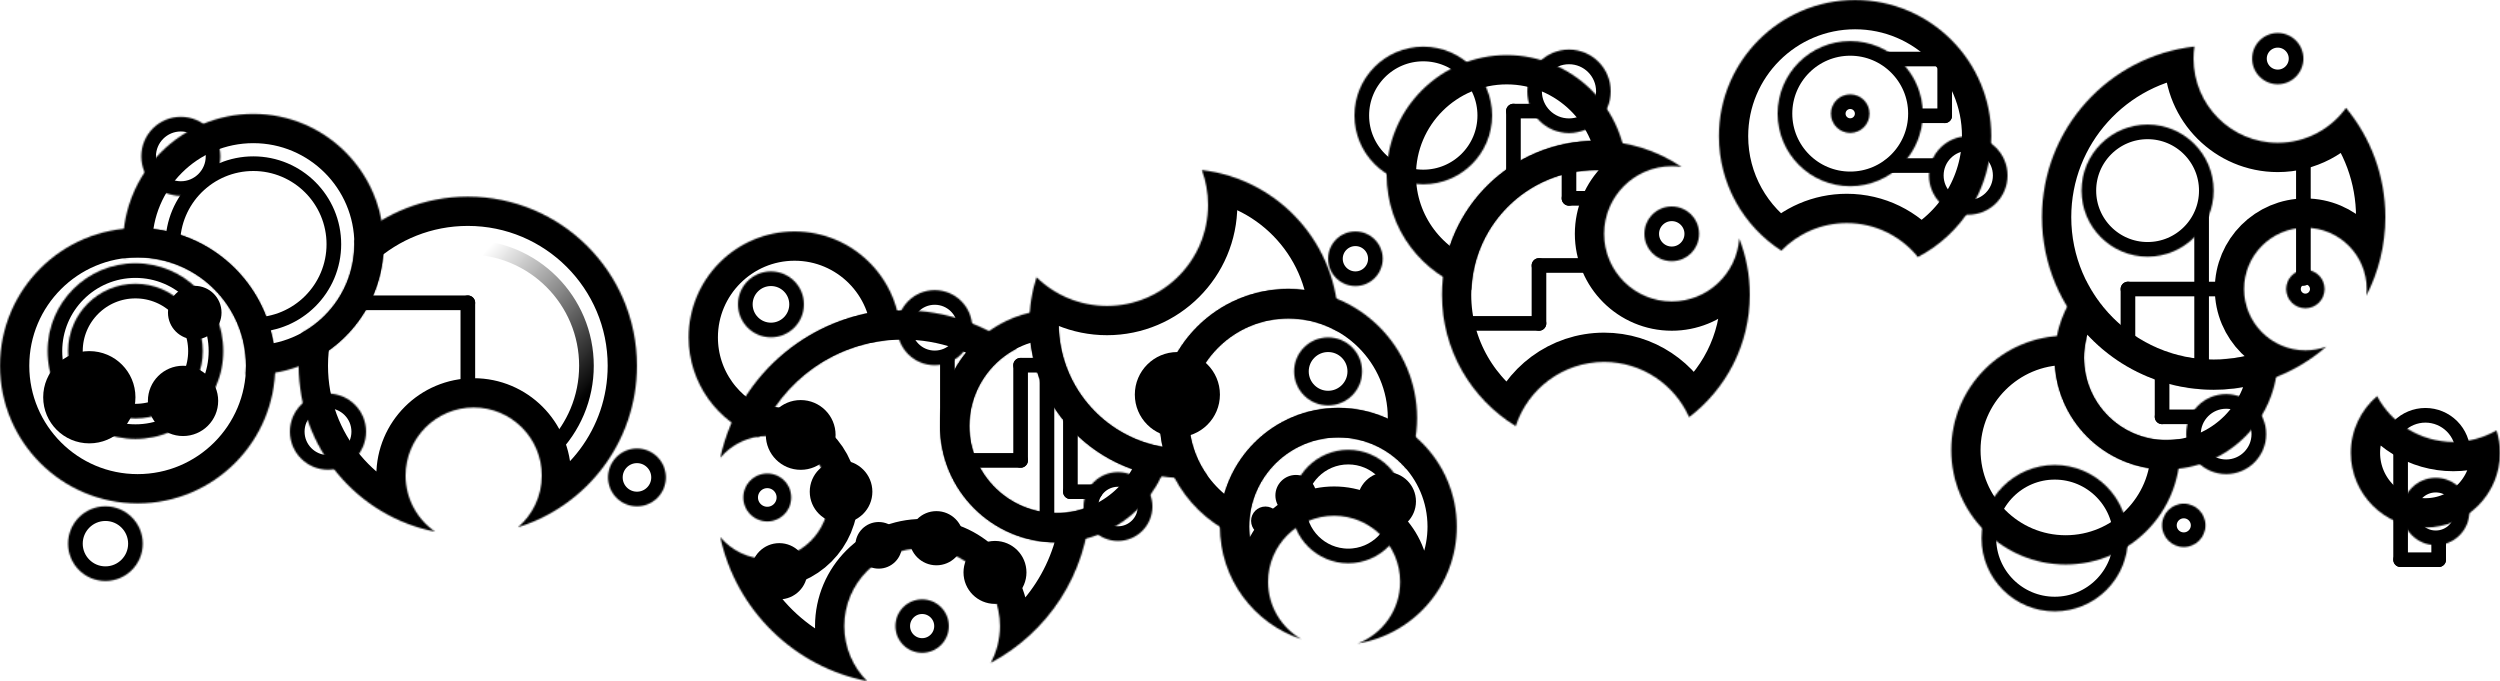 <?xml version="1.0" standalone="no"?><!-- Generator: Gravit.io --><svg xmlns="http://www.w3.org/2000/svg" xmlns:xlink="http://www.w3.org/1999/xlink" style="isolation:isolate" viewBox="0 0 1707.313 465.142" width="1707.313" height="465.142"><defs><clipPath id="_clipPath_0hF5qmgRqPa2Ivc6zkLiJS3UbeUU4AZ1"><rect width="1707.313" height="465.142"/></clipPath></defs><g clip-path="url(#_clipPath_0hF5qmgRqPa2Ivc6zkLiJS3UbeUU4AZ1)"><g><mask id="_mask_DhedgSGgWkf5AsSpSisuOSaLwJ03ed0t"><path d=" M 614.993 231.281 C 614.998 230.993 615 230.705 615 230.417 C 615 190.482 582.578 158.06 542.643 158.06 C 502.708 158.06 470.286 190.482 470.286 230.417 C 470.286 261.789 490.294 288.524 518.241 298.536 C 533.923 260.034 571.199 232.595 614.993 231.281 Z " fill-rule="evenodd" fill="white" stroke="none"/></mask><path d=" M 614.993 231.281 C 614.998 230.993 615 230.705 615 230.417 C 615 190.482 582.578 158.06 542.643 158.06 C 502.708 158.06 470.286 190.482 470.286 230.417 C 470.286 261.789 490.294 288.524 518.241 298.536 C 533.923 260.034 571.199 232.595 614.993 231.281 Z " fill-rule="evenodd" fill="none" mask="url(#_mask_DhedgSGgWkf5AsSpSisuOSaLwJ03ed0t)" stroke-width="40" stroke="rgb(0,0,0)" stroke-linejoin="miter" stroke-linecap="square" stroke-miterlimit="3"/><mask id="_mask_KW5WV9UGjfSha7aYmkOCx0XnzoPRXneV"><circle cx="526.507" cy="207.852" r="22.507" fill="white" stroke="none"/></mask><circle cx="526.507" cy="207.852" r="22.507" fill="none" mask="url(#_mask_KW5WV9UGjfSha7aYmkOCx0XnzoPRXneV)" stroke-width="20" stroke="rgb(0,0,0)" stroke-linejoin="miter" stroke-linecap="square" stroke-miterlimit="3"/><mask id="_mask_r1Hl8U6tRor092066WbHFrHjxTGLrEQQ"><circle cx="629.75" cy="427.567" r="18.25" fill="white" stroke="none"/></mask><circle cx="629.75" cy="427.567" r="18.25" fill="none" mask="url(#_mask_r1Hl8U6tRor092066WbHFrHjxTGLrEQQ)" stroke-width="20" stroke="rgb(0,0,0)" stroke-linejoin="miter" stroke-linecap="square" stroke-miterlimit="3"/><mask id="_mask_mKLf9RaDQgA5zEK5MjudR0iZVIs3C7M4"><circle cx="638.357" cy="223.774" r="25.643" fill="white" stroke="none"/></mask><circle cx="638.357" cy="223.774" r="25.643" fill="none" mask="url(#_mask_mKLf9RaDQgA5zEK5MjudR0iZVIs3C7M4)" stroke-width="20" stroke="rgb(0,0,0)" stroke-linejoin="miter" stroke-linecap="square" stroke-miterlimit="3"/><mask id="_mask_68YCzMPYbEiIZJ7L56JVaKHBb79LIitV"><path d=" M 491.888 366.776 C 502.593 416.43 542.192 455.384 592.189 465.142 C 582.557 455.528 576.6 442.238 576.6 427.567 C 576.6 398.233 600.416 374.417 629.75 374.417 C 659.084 374.417 682.9 398.233 682.9 427.567 C 682.9 436.656 680.614 445.214 676.577 452.694 C 715.363 432.136 742.312 392.183 744.482 345.797 C 737.414 348.776 729.647 350.417 721.5 350.417 C 688.661 350.417 662 323.756 662 290.917 C 662 267.916 675.079 247.946 694.2 238.045 C 672.724 221.644 645.897 211.91 616.814 211.91 C 555.557 211.91 504.307 255.097 491.895 312.665 C 499.598 303.529 511.126 297.725 524 297.725 C 547.18 297.725 566 316.544 566 339.725 C 566 362.905 547.18 381.725 524 381.725 C 511.123 381.725 499.591 375.917 491.888 366.776 Z " fill-rule="evenodd" fill="white" stroke="none"/></mask><path d=" M 491.888 366.776 C 502.593 416.43 542.192 455.384 592.189 465.142 C 582.557 455.528 576.6 442.238 576.6 427.567 C 576.6 398.233 600.416 374.417 629.75 374.417 C 659.084 374.417 682.9 398.233 682.9 427.567 C 682.9 436.656 680.614 445.214 676.577 452.694 C 715.363 432.136 742.312 392.183 744.482 345.797 C 737.414 348.776 729.647 350.417 721.5 350.417 C 688.661 350.417 662 323.756 662 290.917 C 662 267.916 675.079 247.946 694.2 238.045 C 672.724 221.644 645.897 211.91 616.814 211.91 C 555.557 211.91 504.307 255.097 491.895 312.665 C 499.598 303.529 511.126 297.725 524 297.725 C 547.18 297.725 566 316.544 566 339.725 C 566 362.905 547.18 381.725 524 381.725 C 511.123 381.725 499.591 375.917 491.888 366.776 Z " fill-rule="evenodd" fill="none" mask="url(#_mask_68YCzMPYbEiIZJ7L56JVaKHBb79LIitV)" stroke-width="40" stroke="rgb(0,0,0)" stroke-linejoin="miter" stroke-linecap="square" stroke-miterlimit="3"/><mask id="_mask_uEsyIYJiLY68cHvQzexQCvxcGaXurual"><circle cx="524" cy="339.725" r="16.357" fill="white" stroke="none"/></mask><circle cx="524" cy="339.725" r="16.357" fill="none" mask="url(#_mask_uEsyIYJiLY68cHvQzexQCvxcGaXurual)" stroke-width="20" stroke="rgb(0,0,0)" stroke-linejoin="miter" stroke-linecap="square" stroke-miterlimit="3"/><mask id="_mask_isfrBwjMUv5XhnTIz37QdmaCHpeOyRuf"><circle cx="763.5" cy="345.917" r="23.5" fill="white" stroke="none"/></mask><circle cx="763.5" cy="345.917" r="23.5" fill="none" mask="url(#_mask_isfrBwjMUv5XhnTIz37QdmaCHpeOyRuf)" stroke-width="20" stroke="rgb(0,0,0)" stroke-linejoin="miter" stroke-linecap="square" stroke-miterlimit="3"/><mask id="_mask_02AnbBl8DOTFAfD8kOQRh0ZJuIEkZEVN"><path d=" M 723.536 211.434 C 722.858 211.426 722.18 211.417 721.5 211.417 C 677.623 211.417 642 247.04 642 290.917 C 642 334.794 677.623 370.417 721.5 370.417 C 760.242 370.417 792.548 342.645 799.57 305.937 C 756.569 301.482 723 265.089 723 220.917 C 723 217.711 723.177 214.545 723.536 211.434 Z " fill-rule="evenodd" fill="white" stroke="none"/></mask><path d=" M 723.536 211.434 C 722.858 211.426 722.18 211.417 721.5 211.417 C 677.623 211.417 642 247.04 642 290.917 C 642 334.794 677.623 370.417 721.5 370.417 C 760.242 370.417 792.548 342.645 799.57 305.937 C 756.569 301.482 723 265.089 723 220.917 C 723 217.711 723.177 214.545 723.536 211.434 Z " fill-rule="evenodd" fill="none" mask="url(#_mask_02AnbBl8DOTFAfD8kOQRh0ZJuIEkZEVN)" stroke-width="40" stroke="rgb(0,0,0)" stroke-linejoin="miter" stroke-linecap="square" stroke-miterlimit="3"/><mask id="_mask_lKhiO2R1l25QNKNZ9od0CviLoie84qOr"><circle cx="925.644" cy="176.703" r="18.644" fill="white" stroke="none"/></mask><circle cx="925.644" cy="176.703" r="18.644" fill="none" mask="url(#_mask_lKhiO2R1l25QNKNZ9od0CviLoie84qOr)" stroke-width="20" stroke="rgb(0,0,0)" stroke-linejoin="miter" stroke-linecap="square" stroke-miterlimit="3"/><mask id="_mask_AYkfewERymjkU9qroqEl9e7hjar7Aqp0"><path d=" M 820.771 116.136 C 873.228 122.214 914 166.842 914 220.917 C 914 222.744 913.953 224.56 913.839 226.358 C 903.838 220.597 892.241 217.297 879.88 217.297 C 842.284 217.297 811.76 247.821 811.76 285.417 C 811.76 300.251 816.512 313.985 824.577 325.175 C 819.34 326 813.968 326.417 808.5 326.417 C 750.273 326.417 703 279.144 703 220.917 C 703 209.904 704.691 199.282 707.847 189.307 C 720.279 201.441 737.273 208.917 756 208.917 C 794.082 208.917 825 177.999 825 139.917 C 825 131.559 823.511 123.547 820.771 116.136 Z " fill-rule="evenodd" fill="white" stroke="none"/></mask><path d=" M 820.771 116.136 C 873.228 122.214 914 166.842 914 220.917 C 914 222.744 913.953 224.56 913.839 226.358 C 903.838 220.597 892.241 217.297 879.88 217.297 C 842.284 217.297 811.76 247.821 811.76 285.417 C 811.76 300.251 816.512 313.985 824.577 325.175 C 819.34 326 813.968 326.417 808.5 326.417 C 750.273 326.417 703 279.144 703 220.917 C 703 209.904 704.691 199.282 707.847 189.307 C 720.279 201.441 737.273 208.917 756 208.917 C 794.082 208.917 825 177.999 825 139.917 C 825 131.559 823.511 123.547 820.771 116.136 Z " fill-rule="evenodd" fill="none" mask="url(#_mask_AYkfewERymjkU9qroqEl9e7hjar7Aqp0)" stroke-width="40" stroke="rgb(0,0,0)" stroke-linejoin="miter" stroke-linecap="square" stroke-miterlimit="3"/><mask id="_mask_SP2153ah7DS6vJLz5A5MvZXf4iCmaT8m"><path d=" M 960.587 320.185 C 965.207 309.525 967.76 297.767 967.76 285.417 C 967.76 236.915 928.382 197.537 879.88 197.537 C 831.378 197.537 792 236.915 792 285.417 C 792 324.836 818.009 358.228 853.795 369.336 C 853.269 366.147 853 362.873 853 359.536 C 853 325.869 880.333 298.536 914 298.536 C 932.674 298.536 949.399 306.945 960.587 320.185 Z " fill-rule="evenodd" fill="white" stroke="none"/></mask><path d=" M 960.587 320.185 C 965.207 309.525 967.76 297.767 967.76 285.417 C 967.76 236.915 928.382 197.537 879.88 197.537 C 831.378 197.537 792 236.915 792 285.417 C 792 324.836 818.009 358.228 853.795 369.336 C 853.269 366.147 853 362.873 853 359.536 C 853 325.869 880.333 298.536 914 298.536 C 932.674 298.536 949.399 306.945 960.587 320.185 Z " fill-rule="evenodd" fill="none" mask="url(#_mask_SP2153ah7DS6vJLz5A5MvZXf4iCmaT8m)" stroke-width="40" stroke="rgb(0,0,0)" stroke-linejoin="miter" stroke-linecap="square" stroke-miterlimit="3"/><mask id="_mask_NeBCFZgUi7ZUs4qSRln2nJRUOjHxKmS2"><circle cx="907" cy="253.645" r="23.228" fill="white" stroke="none"/></mask><circle cx="907" cy="253.645" r="23.228" fill="none" mask="url(#_mask_NeBCFZgUi7ZUs4qSRln2nJRUOjHxKmS2)" stroke-width="20" stroke="rgb(0,0,0)" stroke-linejoin="miter" stroke-linecap="square" stroke-miterlimit="3"/><mask id="_mask_6ZbSrrW0pNhtFspk5BM4vasujl09KPaM"><path d=" M 927.185 439.455 C 965.565 433.161 994.881 399.806 994.881 359.657 C 994.881 315.017 958.64 278.776 914 278.776 C 869.36 278.776 833.119 315.017 833.119 359.657 C 833.119 395.5 856.485 425.929 888.805 436.523 C 875.189 428.756 866 414.101 866 397.317 C 866 372.426 886.209 352.217 911.1 352.217 C 935.991 352.217 956.2 372.426 956.2 397.317 C 956.2 416.542 944.144 432.974 927.185 439.455 Z " fill-rule="evenodd" fill="white" stroke="none"/></mask><path d=" M 927.185 439.455 C 965.565 433.161 994.881 399.806 994.881 359.657 C 994.881 315.017 958.64 278.776 914 278.776 C 869.36 278.776 833.119 315.017 833.119 359.657 C 833.119 395.5 856.485 425.929 888.805 436.523 C 875.189 428.756 866 414.101 866 397.317 C 866 372.426 886.209 352.217 911.1 352.217 C 935.991 352.217 956.2 372.426 956.2 397.317 C 956.2 416.542 944.144 432.974 927.185 439.455 Z " fill-rule="evenodd" fill="none" mask="url(#_mask_6ZbSrrW0pNhtFspk5BM4vasujl09KPaM)" stroke-width="40" stroke="rgb(0,0,0)" stroke-linejoin="miter" stroke-linecap="square" stroke-miterlimit="3"/><mask id="_mask_JR7bkdvcpIVdHxot3Q5WCwALaEWMMxLL"><circle cx="920.75" cy="345.917" r="38.75" fill="white" stroke="none"/></mask><circle cx="920.75" cy="345.917" r="38.75" fill="none" mask="url(#_mask_JR7bkdvcpIVdHxot3Q5WCwALaEWMMxLL)" stroke-width="20" stroke="rgb(0,0,0)" stroke-linejoin="miter" stroke-linecap="square" stroke-miterlimit="3"/><circle cx="679.5" cy="390.917" r="21.5" fill="rgb(0,0,0)"/><circle cx="639.5" cy="367.56" r="18.5" fill="rgb(0,0,0)"/><circle cx="600.081" cy="372.417" r="15.919" fill="rgb(0,0,0)"/><line x1="647" y1="245.831" x2="647" y2="292.581" stroke-width="10" stroke="rgb(0,0,0)" stroke-linejoin="miter" stroke-linecap="round" stroke-miterlimit="3"/><circle cx="546.821" cy="297.033" r="23.821" fill="rgb(0,0,0)"/><circle cx="574.384" cy="335.801" r="21.384" fill="rgb(0,0,0)"/><circle cx="532.197" cy="390.12" r="19.197" fill="rgb(0,0,0)"/><line x1="748" y1="335.801" x2="731" y2="335.801" stroke-width="10" stroke="rgb(0,0,0)" stroke-linejoin="miter" stroke-linecap="round" stroke-miterlimit="3"/><line x1="731" y1="335.801" x2="731" y2="284.148" stroke-width="10" stroke="rgb(0,0,0)" stroke-linejoin="miter" stroke-linecap="round" stroke-miterlimit="3"/><line x1="715" y1="252.417" x2="715" y2="356.082" stroke-width="10" stroke="rgb(0,0,0)" stroke-linejoin="miter" stroke-linecap="round" stroke-miterlimit="3"/><circle cx="804.059" cy="269.476" r="29.059" fill="rgb(0,0,0)"/><circle cx="947" cy="342.417" r="20" fill="rgb(0,0,0)"/><circle cx="885" cy="338.353" r="14" fill="rgb(0,0,0)"/><circle cx="864.2" cy="355.717" r="9.8" fill="rgb(0,0,0)"/><line x1="715" y1="249.417" x2="697" y2="249.417" stroke-width="10" stroke="rgb(0,0,0)" stroke-linejoin="miter" stroke-linecap="round" stroke-miterlimit="3"/><line x1="697" y1="249.417" x2="697" y2="314.417" stroke-width="10" stroke="rgb(0,0,0)" stroke-linejoin="miter" stroke-linecap="round" stroke-miterlimit="3"/><line x1="697" y1="314.417" x2="658" y2="314.417" stroke-width="10" stroke="rgb(0,0,0)" stroke-linejoin="miter" stroke-linecap="round" stroke-miterlimit="3"/></g><g><mask id="_mask_C4xgrVbSlJdOLde217OJbqYmzxm2vit0"><path d=" M 1110.993 118.837 C 1110.57 73.944 1073.992 37.629 1029 37.629 C 983.743 37.629 947 74.372 947 119.629 C 947 156.471 971.349 187.671 1004.825 197.985 C 1006.559 152.535 1044.004 116.174 1089.875 116.174 C 1097.166 116.174 1104.244 117.093 1110.993 118.837 Z " fill-rule="evenodd" fill="white" stroke="none"/></mask><path d=" M 1110.993 118.837 C 1110.57 73.944 1073.992 37.629 1029 37.629 C 983.743 37.629 947 74.372 947 119.629 C 947 156.471 971.349 187.671 1004.825 197.985 C 1006.559 152.535 1044.004 116.174 1089.875 116.174 C 1097.166 116.174 1104.244 117.093 1110.993 118.837 Z " fill-rule="evenodd" fill="none" mask="url(#_mask_C4xgrVbSlJdOLde217OJbqYmzxm2vit0)" stroke-width="40" stroke="rgb(0,0,0)" stroke-linejoin="miter" stroke-linecap="square" stroke-miterlimit="3"/><mask id="_mask_9Umi3wzjKnnPNl0v2vr5HwkTsBjglDBQ"><circle cx="1071.5" cy="62.365" r="28.5" fill="white" stroke="none"/></mask><circle cx="1071.5" cy="62.365" r="28.5" fill="none" mask="url(#_mask_9Umi3wzjKnnPNl0v2vr5HwkTsBjglDBQ)" stroke-width="20" stroke="rgb(0,0,0)" stroke-linejoin="miter" stroke-linecap="square" stroke-miterlimit="3"/><mask id="_mask_mZA1DJ1kUGoUQSqrqfgkF6nTN3Wo5CoH"><circle cx="971.994" cy="78.871" r="46.994" fill="white" stroke="none"/></mask><circle cx="971.994" cy="78.871" r="46.994" fill="none" mask="url(#_mask_mZA1DJ1kUGoUQSqrqfgkF6nTN3Wo5CoH)" stroke-width="20" stroke="rgb(0,0,0)" stroke-linejoin="miter" stroke-linecap="square" stroke-miterlimit="3"/><mask id="_mask_daGNKDIxPHqvlmEim3wyjOqugki2syF0"><path d=" M 1187.747 162.856 C 1192.426 174.768 1195 187.736 1195 201.299 C 1195 235.389 1178.738 265.711 1153.546 284.912 C 1143.66 262.686 1121.377 247.174 1095.5 247.174 C 1067.316 247.174 1043.397 265.575 1035.116 291.011 C 1004.913 272.547 984.75 239.259 984.75 201.299 C 984.75 143.279 1031.855 96.174 1089.875 96.174 C 1111.535 96.174 1131.675 102.739 1148.398 114.003 C 1146.206 113.674 1143.962 113.508 1141.679 113.508 C 1116.192 113.508 1095.5 134.2 1095.5 159.686 C 1095.5 185.173 1116.192 205.865 1141.679 205.865 C 1166.099 205.865 1186.118 186.867 1187.747 162.856 Z " fill-rule="evenodd" fill="white" stroke="none"/></mask><path d=" M 1187.747 162.856 C 1192.426 174.768 1195 187.736 1195 201.299 C 1195 235.389 1178.738 265.711 1153.546 284.912 C 1143.66 262.686 1121.377 247.174 1095.5 247.174 C 1067.316 247.174 1043.397 265.575 1035.116 291.011 C 1004.913 272.547 984.75 239.259 984.75 201.299 C 984.75 143.279 1031.855 96.174 1089.875 96.174 C 1111.535 96.174 1131.675 102.739 1148.398 114.003 C 1146.206 113.674 1143.962 113.508 1141.679 113.508 C 1116.192 113.508 1095.5 134.2 1095.5 159.686 C 1095.5 185.173 1116.192 205.865 1141.679 205.865 C 1166.099 205.865 1186.118 186.867 1187.747 162.856 Z " fill-rule="evenodd" fill="none" mask="url(#_mask_daGNKDIxPHqvlmEim3wyjOqugki2syF0)" stroke-width="40" stroke="rgb(0,0,0)" stroke-linejoin="miter" stroke-linecap="square" stroke-miterlimit="3"/><mask id="_mask_PorEUTfZlQOrTytsY5pvbie1mB6JofuV"><circle cx="1141.679" cy="159.686" r="18.679" fill="white" stroke="none"/></mask><circle cx="1141.679" cy="159.686" r="18.679" fill="none" mask="url(#_mask_PorEUTfZlQOrTytsY5pvbie1mB6JofuV)" stroke-width="20" stroke="rgb(0,0,0)" stroke-linejoin="miter" stroke-linecap="square" stroke-miterlimit="3"/><line x1="1051" y1="75.865" x2="1033.563" y2="75.865" stroke-width="10" stroke="rgb(0,0,0)" stroke-linejoin="miter" stroke-linecap="round" stroke-miterlimit="3"/><line x1="1087" y1="135.45" x2="1071.5" y2="135.45" stroke-width="10" stroke="rgb(0,0,0)" stroke-linejoin="miter" stroke-linecap="round" stroke-miterlimit="3"/><line x1="1071.5" y1="135.45" x2="1071.5" y2="107.299" stroke-width="10" stroke="rgb(0,0,0)" stroke-linejoin="miter" stroke-linecap="round" stroke-miterlimit="3"/><line x1="1033.563" y1="75.865" x2="1033.563" y2="120.865" stroke-width="10" stroke="rgb(0,0,0)" stroke-linejoin="miter" stroke-linecap="round" stroke-miterlimit="3"/><line x1="1051" y1="181.303" x2="1051" y2="220.865" stroke-width="10" stroke="rgb(0,0,0)" stroke-linejoin="miter" stroke-linecap="round" stroke-miterlimit="3"/><line x1="1051" y1="181.303" x2="1091" y2="181.303" stroke-width="10" stroke="rgb(0,0,0)" stroke-linejoin="miter" stroke-linecap="round" stroke-miterlimit="3"/><line x1="1051" y1="220.865" x2="998" y2="220.865" stroke-width="10" stroke="rgb(0,0,0)" stroke-linejoin="miter" stroke-linecap="round" stroke-miterlimit="3"/></g><g><mask id="_mask_yxPWyhwlkxSshtETJnY3DAWe7wbASj58"><path d=" M 1309.775 175.52 C 1339.541 160.008 1359.881 128.861 1359.881 93 C 1359.881 41.672 1318.209 0 1266.881 0 C 1215.553 0 1173.881 41.672 1173.881 93 C 1173.881 125.774 1190.872 154.612 1216.516 171.179 C 1227.863 159.553 1243.702 152.335 1261.214 152.335 C 1280.814 152.335 1298.319 161.377 1309.775 175.52 Z " fill-rule="evenodd" fill="white" stroke="none"/></mask><path d=" M 1309.775 175.52 C 1339.541 160.008 1359.881 128.861 1359.881 93 C 1359.881 41.672 1318.209 0 1266.881 0 C 1215.553 0 1173.881 41.672 1173.881 93 C 1173.881 125.774 1190.872 154.612 1216.516 171.179 C 1227.863 159.553 1243.702 152.335 1261.214 152.335 C 1280.814 152.335 1298.319 161.377 1309.775 175.52 Z " fill-rule="evenodd" fill="none" mask="url(#_mask_yxPWyhwlkxSshtETJnY3DAWe7wbASj58)" stroke-width="40" stroke="rgb(0,0,0)" stroke-linejoin="miter" stroke-linecap="square" stroke-miterlimit="3"/><mask id="_mask_tmiiOfO4teyk0ka8pj6P4BdE4jPq1RO2"><circle cx="1344.175" cy="119.825" r="26.825" fill="white" stroke="none"/></mask><circle cx="1344.175" cy="119.825" r="26.825" fill="none" mask="url(#_mask_tmiiOfO4teyk0ka8pj6P4BdE4jPq1RO2)" stroke-width="20" stroke="rgb(0,0,0)" stroke-linejoin="miter" stroke-linecap="square" stroke-miterlimit="3"/><mask id="_mask_goRZSrOihdqcAD34P0BYCx41PmFE5pK1"><circle cx="1263.56" cy="77.609" r="49.56" fill="white" stroke="none"/></mask><circle cx="1263.56" cy="77.609" r="49.56" fill="none" mask="url(#_mask_goRZSrOihdqcAD34P0BYCx41PmFE5pK1)" stroke-width="20" stroke="rgb(0,0,0)" stroke-linejoin="miter" stroke-linecap="square" stroke-miterlimit="3"/><mask id="_mask_cLxOqB4GAdPAGeOCR4dqBgrqMvveet3A"><circle cx="1263.56" cy="77.609" r="13.176" fill="white" stroke="none"/></mask><circle cx="1263.56" cy="77.609" r="13.176" fill="none" mask="url(#_mask_cLxOqB4GAdPAGeOCR4dqBgrqMvveet3A)" stroke-width="20" stroke="rgb(0,0,0)" stroke-linejoin="miter" stroke-linecap="square" stroke-miterlimit="3"/><line x1="1290.81" y1="113.065" x2="1322.81" y2="113.065" stroke-width="10" stroke="rgb(0,0,0)" stroke-linejoin="miter" stroke-linecap="round" stroke-miterlimit="3"/><line x1="1308.591" y1="79.065" x2="1328.079" y2="79.065" stroke-width="10" stroke="rgb(0,0,0)" stroke-linejoin="miter" stroke-linecap="round" stroke-miterlimit="3"/><line x1="1328.079" y1="79.065" x2="1328.079" y2="40.315" stroke-width="10" stroke="rgb(0,0,0)" stroke-linejoin="miter" stroke-linecap="round" stroke-miterlimit="3"/><line x1="1326.81" y1="40.315" x2="1289.81" y2="40.315" stroke-width="10" stroke="rgb(0,0,0)" stroke-linejoin="miter" stroke-linecap="round" stroke-miterlimit="3"/></g><g><mask id="_mask_QvxQRj4dB7Q4iOJykuzEz8p68Xpj2Uau"><circle cx="1403.237" cy="367.526" r="49.994" fill="white" stroke="none"/></mask><circle cx="1403.237" cy="367.526" r="49.994" fill="none" mask="url(#_mask_QvxQRj4dB7Q4iOJykuzEz8p68Xpj2Uau)" stroke-width="20" stroke="rgb(0,0,0)" stroke-linejoin="miter" stroke-linecap="square" stroke-miterlimit="3"/><mask id="_mask_KPSVBZTOTBIesUCVmMVTztV0AX6DFj9X"><circle cx="1491.351" cy="358.777" r="14.81" fill="white" stroke="none"/></mask><circle cx="1491.351" cy="358.777" r="14.81" fill="none" mask="url(#_mask_KPSVBZTOTBIesUCVmMVTztV0AX6DFj9X)" stroke-width="20" stroke="rgb(0,0,0)" stroke-linejoin="miter" stroke-linecap="square" stroke-miterlimit="3"/><mask id="_mask_GogtsKYWuGIjWk2p97uBF46ltH3qKpop"><circle cx="1520.299" cy="296.462" r="27.321" fill="white" stroke="none"/></mask><circle cx="1520.299" cy="296.462" r="27.321" fill="none" mask="url(#_mask_GogtsKYWuGIjWk2p97uBF46ltH3qKpop)" stroke-width="20" stroke="rgb(0,0,0)" stroke-linejoin="miter" stroke-linecap="square" stroke-miterlimit="3"/><mask id="_mask_pEYvaIu7pXrznaqK0OoGGwqFmW2BS6qg"><path d=" M 1424.185 191.96 C 1411.207 205.623 1403.237 224.088 1403.237 244.401 C 1403.237 286.43 1437.36 320.552 1479.389 320.552 C 1521.418 320.552 1555.541 286.43 1555.541 244.401 C 1555.541 241.572 1555.386 238.779 1555.071 236.034 C 1542.017 242.511 1527.309 246.146 1511.759 246.146 C 1473.441 246.146 1440.237 224.076 1424.185 191.96 Z " fill-rule="evenodd" fill="white" stroke="none"/></mask><path d=" M 1424.185 191.96 C 1411.207 205.623 1403.237 224.088 1403.237 244.401 C 1403.237 286.43 1437.36 320.552 1479.389 320.552 C 1521.418 320.552 1555.541 286.43 1555.541 244.401 C 1555.541 241.572 1555.386 238.779 1555.071 236.034 C 1542.017 242.511 1527.309 246.146 1511.759 246.146 C 1473.441 246.146 1440.237 224.076 1424.185 191.96 Z " fill-rule="evenodd" fill="none" mask="url(#_mask_pEYvaIu7pXrznaqK0OoGGwqFmW2BS6qg)" stroke-width="40" stroke="rgb(0,0,0)" stroke-linejoin="miter" stroke-linecap="square" stroke-miterlimit="3"/><mask id="_mask_No0lswbhC5I2MBEyMTdNCeoNYS2AXcgP"><path d=" M 1424.885 230.572 C 1420.281 229.725 1415.536 229.283 1410.688 229.283 C 1367.572 229.283 1332.567 264.288 1332.567 307.404 C 1332.567 350.521 1367.572 385.526 1410.688 385.526 C 1453.805 385.526 1488.81 350.521 1488.81 307.404 C 1488.81 304.87 1488.689 302.364 1488.438 299.896 C 1485.494 300.383 1482.47 300.632 1479.389 300.632 C 1448.354 300.632 1423.158 275.436 1423.158 244.401 C 1423.158 239.628 1423.754 234.994 1424.885 230.572 Z " fill-rule="evenodd" fill="white" stroke="none"/></mask><path d=" M 1424.885 230.572 C 1420.281 229.725 1415.536 229.283 1410.688 229.283 C 1367.572 229.283 1332.567 264.288 1332.567 307.404 C 1332.567 350.521 1367.572 385.526 1410.688 385.526 C 1453.805 385.526 1488.81 350.521 1488.81 307.404 C 1488.81 304.87 1488.689 302.364 1488.438 299.896 C 1485.494 300.383 1482.47 300.632 1479.389 300.632 C 1448.354 300.632 1423.158 275.436 1423.158 244.401 C 1423.158 239.628 1423.754 234.994 1424.885 230.572 Z " fill-rule="evenodd" fill="none" mask="url(#_mask_No0lswbhC5I2MBEyMTdNCeoNYS2AXcgP)" stroke-width="40" stroke="rgb(0,0,0)" stroke-linejoin="miter" stroke-linecap="square" stroke-miterlimit="3"/><mask id="_mask_jJ8Z1YOb1javEOAQTc9D0jK0jZOtr4PD"><circle cx="1574.406" cy="197.391" r="13.135" fill="white" stroke="none"/></mask><circle cx="1574.406" cy="197.391" r="13.135" fill="none" mask="url(#_mask_jJ8Z1YOb1javEOAQTc9D0jK0jZOtr4PD)" stroke-width="20" stroke="rgb(0,0,0)" stroke-linejoin="miter" stroke-linecap="square" stroke-miterlimit="3"/><mask id="_mask_CgB6CeURhegalNmNVo1n20a6V9IKhNhC"><path d=" M 1602.149 73.683 C 1618.925 93.946 1629 119.948 1629 148.285 C 1629 167.612 1624.313 185.853 1616.019 201.935 C 1616.188 200.444 1616.271 198.927 1616.271 197.391 C 1616.271 174.285 1597.512 155.526 1574.406 155.526 C 1551.3 155.526 1532.541 174.285 1532.541 197.391 C 1532.541 220.497 1551.3 239.256 1574.406 239.256 C 1579.416 239.256 1584.222 238.374 1588.673 236.75 C 1568.076 254.668 1541.176 265.526 1511.759 265.526 C 1447.052 265.526 1394.518 212.992 1394.518 148.285 C 1394.518 88.015 1440.094 38.306 1498.637 31.791 C 1498.241 34.478 1498.041 37.229 1498.041 40.026 C 1498.041 71.761 1523.805 97.526 1555.541 97.526 C 1574.71 97.526 1591.702 88.125 1602.149 73.683 Z " fill-rule="evenodd" fill="white" stroke="none"/></mask><path d=" M 1602.149 73.683 C 1618.925 93.946 1629 119.948 1629 148.285 C 1629 167.612 1624.313 185.853 1616.019 201.935 C 1616.188 200.444 1616.271 198.927 1616.271 197.391 C 1616.271 174.285 1597.512 155.526 1574.406 155.526 C 1551.3 155.526 1532.541 174.285 1532.541 197.391 C 1532.541 220.497 1551.3 239.256 1574.406 239.256 C 1579.416 239.256 1584.222 238.374 1588.673 236.75 C 1568.076 254.668 1541.176 265.526 1511.759 265.526 C 1447.052 265.526 1394.518 212.992 1394.518 148.285 C 1394.518 88.015 1440.094 38.306 1498.637 31.791 C 1498.241 34.478 1498.041 37.229 1498.041 40.026 C 1498.041 71.761 1523.805 97.526 1555.541 97.526 C 1574.71 97.526 1591.702 88.125 1602.149 73.683 Z " fill-rule="evenodd" fill="none" mask="url(#_mask_CgB6CeURhegalNmNVo1n20a6V9IKhNhC)" stroke-width="40" stroke="rgb(0,0,0)" stroke-linejoin="miter" stroke-linecap="square" stroke-miterlimit="3"/><mask id="_mask_XnBFTLBm2MkddQlp5mOunTn0b9DKvFNR"><circle cx="1466.644" cy="130.169" r="45.115" fill="white" stroke="none"/></mask><circle cx="1466.644" cy="130.169" r="45.115" fill="none" mask="url(#_mask_XnBFTLBm2MkddQlp5mOunTn0b9DKvFNR)" stroke-width="20" stroke="rgb(0,0,0)" stroke-linejoin="miter" stroke-linecap="square" stroke-miterlimit="3"/><mask id="_mask_rBWDSIxcrf9SlVC2gR9PqzQTp1AZF2Py"><circle cx="1555.541" cy="40.026" r="17.5" fill="white" stroke="none"/></mask><circle cx="1555.541" cy="40.026" r="17.5" fill="none" mask="url(#_mask_rBWDSIxcrf9SlVC2gR9PqzQTp1AZF2Py)" stroke-width="20" stroke="rgb(0,0,0)" stroke-linejoin="miter" stroke-linecap="square" stroke-miterlimit="3"/><line x1="1498.541" y1="284.656" x2="1476.541" y2="284.656" stroke-width="10" stroke="rgb(0,0,0)" stroke-linejoin="miter" stroke-linecap="round" stroke-miterlimit="3"/><line x1="1476.541" y1="284.656" x2="1476.541" y2="255.545" stroke-width="10" stroke="rgb(0,0,0)" stroke-linejoin="miter" stroke-linecap="round" stroke-miterlimit="3"/><line x1="1521.541" y1="197.391" x2="1453.231" y2="197.391" stroke-width="10" stroke="rgb(0,0,0)" stroke-linejoin="miter" stroke-linecap="round" stroke-miterlimit="3"/><line x1="1453.231" y1="197.391" x2="1453.231" y2="238.526" stroke-width="10" stroke="rgb(0,0,0)" stroke-linejoin="miter" stroke-linecap="round" stroke-miterlimit="3"/><line x1="1573.041" y1="190.176" x2="1573.041" y2="103.526" stroke-width="10" stroke="rgb(0,0,0)" stroke-linejoin="miter" stroke-linecap="round" stroke-miterlimit="3"/><line x1="1503.541" y1="147.026" x2="1503.541" y2="255.545" stroke-width="10" stroke="rgb(0,0,0)" stroke-linejoin="miter" stroke-linecap="round" stroke-miterlimit="3"/></g><g><mask id="_mask_yRTfNVjPorKhlB1ULf1mqfw12ERmDwiL"><circle cx="1663.433" cy="349.296" r="23" fill="white" stroke="none"/></mask><circle cx="1663.433" cy="349.296" r="23" fill="none" mask="url(#_mask_yRTfNVjPorKhlB1ULf1mqfw12ERmDwiL)" stroke-width="20" stroke="rgb(0,0,0)" stroke-linejoin="miter" stroke-linecap="square" stroke-miterlimit="3"/><mask id="_mask_x1ZI948yL4Dx5ksomy2avicPY0h2bQHW"><path d=" M 1623.355 270.52 C 1612.39 279.864 1605.433 293.773 1605.433 309.295 C 1605.433 337.409 1628.259 360.235 1656.373 360.235 C 1684.488 360.235 1707.313 337.409 1707.313 309.295 C 1707.313 303.93 1706.482 298.758 1704.933 293.904 C 1696.252 298.927 1686.176 301.805 1675.433 301.805 C 1652.887 301.805 1633.277 289.131 1623.355 270.52 Z " fill-rule="evenodd" fill="white" stroke="none"/></mask><path d=" M 1623.355 270.52 C 1612.39 279.864 1605.433 293.773 1605.433 309.295 C 1605.433 337.409 1628.259 360.235 1656.373 360.235 C 1684.488 360.235 1707.313 337.409 1707.313 309.295 C 1707.313 303.93 1706.482 298.758 1704.933 293.904 C 1696.252 298.927 1686.176 301.805 1675.433 301.805 C 1652.887 301.805 1633.277 289.131 1623.355 270.52 Z " fill-rule="evenodd" fill="none" mask="url(#_mask_x1ZI948yL4Dx5ksomy2avicPY0h2bQHW)" stroke-width="40" stroke="rgb(0,0,0)" stroke-linejoin="miter" stroke-linecap="square" stroke-miterlimit="3"/><line x1="1665.433" y1="368.235" x2="1665.433" y2="382.235" stroke-width="10" stroke="rgb(0,0,0)" stroke-linejoin="miter" stroke-linecap="round" stroke-miterlimit="3"/><line x1="1665.433" y1="382.235" x2="1639.433" y2="382.235" stroke-width="10" stroke="rgb(0,0,0)" stroke-linejoin="miter" stroke-linecap="round" stroke-miterlimit="3"/><line x1="1639.433" y1="382.235" x2="1639.433" y2="303.899" stroke-width="10" stroke="rgb(0,0,0)" stroke-linejoin="miter" stroke-linecap="round" stroke-miterlimit="3"/><path d=" M 1628.783 295.893 C 1630.261 292.848 1632.246 290.041 1634.683 287.605 C 1640.433 281.855 1648.243 278.615 1656.373 278.615 C 1664.503 278.615 1672.313 281.855 1678.063 287.605 C 1683.813 293.355 1687.053 301.165 1687.053 309.295 C 1687.053 310.167 1687.016 311.035 1686.921 311.893 L 1676.925 311.439 C 1677.015 310.732 1677.053 310.015 1677.053 309.295 C 1677.053 303.815 1674.873 298.555 1670.993 294.675 C 1667.113 290.795 1661.853 288.615 1656.373 288.615 C 1650.893 288.615 1645.633 290.795 1641.753 294.675 C 1639.876 296.552 1638.397 298.752 1637.384 301.149 L 1628.783 295.893 L 1628.783 295.893 Z " fill="rgb(0,0,0)"/></g><g><mask id="_mask_EKQiCR0KS2CQkW2tt0igbH4pKoKSBhnp"><circle cx="94" cy="249.783" r="94" fill="white" stroke="none"/></mask><circle cx="94" cy="249.783" r="94" fill="none" mask="url(#_mask_EKQiCR0KS2CQkW2tt0igbH4pKoKSBhnp)" stroke-width="40" stroke="rgb(0,0,0)" stroke-linejoin="miter" stroke-linecap="square" stroke-miterlimit="3"/><mask id="_mask_QdRLKAztANXoYSKc9IiptS3asP45HgH2"><path d=" M 167.779 255.603 C 169.504 255.72 171.246 255.771 173 255.771 C 222.12 255.771 262 215.891 262 166.771 C 262 117.65 222.12 77.771 173 77.771 C 123.88 77.771 84 117.65 84 166.771 C 84 170.018 84.174 173.225 84.531 176.377 C 87.633 175.987 90.793 175.783 94 175.783 C 134.842 175.783 168 208.941 168 249.783 C 168 251.741 167.924 253.682 167.779 255.603 Z " fill-rule="evenodd" fill="white" stroke="none"/></mask><path d=" M 167.779 255.603 C 169.504 255.72 171.246 255.771 173 255.771 C 222.12 255.771 262 215.891 262 166.771 C 262 117.65 222.12 77.771 173 77.771 C 123.88 77.771 84 117.65 84 166.771 C 84 170.018 84.174 173.225 84.531 176.377 C 87.633 175.987 90.793 175.783 94 175.783 C 134.842 175.783 168 208.941 168 249.783 C 168 251.741 167.924 253.682 167.779 255.603 Z " fill-rule="evenodd" fill="none" mask="url(#_mask_QdRLKAztANXoYSKc9IiptS3asP45HgH2)" stroke-width="40" stroke="rgb(0,0,0)" stroke-linejoin="miter" stroke-linecap="square" stroke-miterlimit="3"/><mask id="_mask_mhBScNtXKOmtTuzC5REjTeiij7kCvBDC"><circle cx="72" cy="371.283" r="25.5" fill="white" stroke="none"/></mask><circle cx="72" cy="371.283" r="25.5" fill="none" mask="url(#_mask_mhBScNtXKOmtTuzC5REjTeiij7kCvBDC)" stroke-width="20" stroke="rgb(0,0,0)" stroke-linejoin="miter" stroke-linecap="square" stroke-miterlimit="3"/><mask id="_mask_t2PMocvPiQL4LQgthHnV2COCQyTDDUPo"><circle cx="92.5" cy="239.783" r="60" fill="white" stroke="none"/></mask><circle cx="92.5" cy="239.783" r="60" fill="none" mask="url(#_mask_t2PMocvPiQL4LQgthHnV2COCQyTDDUPo)" stroke-width="20" stroke="rgb(0,0,0)" stroke-linejoin="miter" stroke-linecap="square" stroke-miterlimit="3"/><mask id="_mask_yaRSTklAxUSMbLw0GxlgcbHeVKgvStPp"><circle cx="92.5" cy="239.783" r="46" fill="white" stroke="none"/></mask><circle cx="92.5" cy="239.783" r="46" fill="none" mask="url(#_mask_yaRSTklAxUSMbLw0GxlgcbHeVKgvStPp)" stroke-width="20" stroke="rgb(0,0,0)" stroke-linejoin="miter" stroke-linecap="square" stroke-miterlimit="3"/><circle cx="61" cy="271.283" r="31.5" fill="rgb(0,0,0)"/><circle cx="125" cy="273.783" r="24" fill="rgb(0,0,0)"/><circle cx="133" cy="213.497" r="18.286" fill="rgb(0,0,0)"/><mask id="_mask_c2CNVFOCoDfa0JRKW7FGMoUeKdSd0gCx"><circle cx="123.5" cy="106.783" r="27" fill="white" stroke="none"/></mask><circle cx="123.5" cy="106.783" r="27" fill="none" mask="url(#_mask_c2CNVFOCoDfa0JRKW7FGMoUeKdSd0gCx)" stroke-width="20" stroke="rgb(0,0,0)" stroke-linejoin="miter" stroke-linecap="square" stroke-miterlimit="3"/><path d=" M 123.229 171.196 C 123.062 169.734 122.998 168.26 123 166.783 C 122.99 160.103 124.33 153.483 126.93 147.333 C 129.45 141.393 133.09 135.993 137.65 131.433 C 142.21 126.873 147.61 123.233 153.55 120.713 C 159.7 118.113 166.32 116.773 173 116.783 C 179.68 116.773 186.3 118.113 192.45 120.713 C 198.39 123.233 203.79 126.873 208.35 131.433 C 212.91 135.993 216.55 141.393 219.07 147.333 C 221.67 153.483 223.01 160.103 223 166.783 C 223.01 173.463 221.67 180.083 219.07 186.233 C 216.55 192.173 212.91 197.573 208.35 202.133 C 203.79 206.693 198.39 210.333 192.45 212.853 C 186.3 215.453 179.68 216.793 173 216.783 C 172.459 216.784 171.919 216.776 171.379 216.758 L 174.529 226.759 C 182.027 226.582 189.43 224.984 196.35 222.063 C 203.47 219.043 209.95 214.673 215.42 209.203 C 220.89 203.733 225.26 197.253 228.28 190.133 C 231.4 182.743 233.01 174.803 233 166.783 C 233.01 158.763 231.4 150.823 228.28 143.433 C 225.26 136.313 220.89 129.833 215.42 124.363 C 209.95 118.893 203.47 114.523 196.35 111.503 C 188.96 108.383 181.02 106.773 173 106.783 C 164.98 106.773 157.04 108.383 149.65 111.503 C 142.53 114.523 136.05 118.893 130.58 124.363 C 125.11 129.833 120.74 136.313 117.72 143.433 C 114.6 150.823 112.99 158.763 113 166.783 C 113 167.056 113.001 167.329 113.013 167.602 L 123.229 171.196 L 123.229 171.196 Z " fill="rgb(0,0,0)"/><mask id="_mask_OpxJeN9g5TwBg06m6PtI064Zovt5lVtt"><circle cx="435" cy="326.033" r="19.75" fill="white" stroke="none"/></mask><circle cx="435" cy="326.033" r="19.75" fill="none" mask="url(#_mask_OpxJeN9g5TwBg06m6PtI064Zovt5lVtt)" stroke-width="20" stroke="rgb(0,0,0)" stroke-linejoin="miter" stroke-linecap="square" stroke-miterlimit="3"/><mask id="_mask_zgUWe5dy4SFyFYKQeGx2XjFkVmgWDmCt"><circle cx="224" cy="294.783" r="26" fill="white" stroke="none"/></mask><circle cx="224" cy="294.783" r="26" fill="none" mask="url(#_mask_zgUWe5dy4SFyFYKQeGx2XjFkVmgWDmCt)" stroke-width="20" stroke="rgb(0,0,0)" stroke-linejoin="miter" stroke-linecap="square" stroke-miterlimit="3"/><linearGradient id="_lgradient_1" x1="0.347" y1="0.17" x2="0.916" y2="0.764" gradientTransform="matrix(139.704,0,0,148.26,265.796,163.783)" gradientUnits="userSpaceOnUse"><stop offset="0%" stop-opacity="0" style="stop-color:rgb(0,0,0)"/><stop offset="100%" stop-opacity="1" style="stop-color:rgb(0,0,0)"/></linearGradient><path d=" M 265.796 196.028 C 272.72 189.099 280.911 183.578 289.93 179.753 C 299.29 175.803 309.34 173.773 319.5 173.783 C 329.66 173.773 339.71 175.803 349.07 179.753 C 358.1 183.583 366.3 189.113 373.23 196.053 C 380.17 202.983 385.7 211.183 389.53 220.213 C 393.48 229.573 395.51 239.623 395.5 249.783 C 395.51 259.943 393.48 269.993 389.53 279.353 C 386.096 287.448 381.297 294.876 375.349 301.328 L 378.818 312.043 C 379.314 311.558 379.81 311.074 380.3 310.583 C 388.15 302.743 394.41 293.463 398.74 283.243 C 403.21 272.663 405.51 261.273 405.5 249.783 C 405.51 238.293 403.21 226.903 398.74 216.323 C 394.41 206.103 388.15 196.823 380.3 188.983 C 372.46 181.133 363.18 174.873 352.96 170.543 C 342.38 166.073 330.99 163.773 319.5 163.783 C 308.01 163.773 296.62 166.073 286.04 170.543 C 279.167 173.455 272.718 177.24 266.849 181.796 L 265.796 196.028 L 265.796 196.028 Z " fill="url(#_lgradient_1)"/><line x1="240" y1="206.783" x2="319.5" y2="206.783" stroke-width="10" stroke="rgb(0,0,0)" stroke-linejoin="miter" stroke-linecap="round" stroke-miterlimit="3"/><line x1="319.5" y1="206.783" x2="319.5" y2="268.783" stroke-width="10" stroke="rgb(0,0,0)" stroke-linejoin="miter" stroke-linecap="round" stroke-miterlimit="3"/><mask id="_mask_sOmDxmEP3sVr2fpb8DnaDoAu58NohQFv"><path d=" M 241.947 164.25 C 262.439 145.627 289.655 134.283 319.5 134.283 C 383.246 134.283 435 186.037 435 249.783 C 435 301.602 400.8 345.497 353.75 360.087 C 363.695 351.556 370 338.9 370 324.783 C 370 299.119 349.164 278.283 323.5 278.283 C 297.836 278.283 277 299.119 277 324.783 C 277 340.678 284.993 354.722 297.18 363.103 C 244.096 352.71 204 305.892 204 249.783 C 204 242.064 204.759 234.522 206.226 227.233 C 227.547 215.496 242 192.808 242 166.771 C 242 165.926 241.985 165.086 241.947 164.25 Z " fill-rule="evenodd" fill="white" stroke="none"/></mask><path d=" M 241.947 164.25 C 262.439 145.627 289.655 134.283 319.5 134.283 C 383.246 134.283 435 186.037 435 249.783 C 435 301.602 400.8 345.497 353.75 360.087 C 363.695 351.556 370 338.9 370 324.783 C 370 299.119 349.164 278.283 323.5 278.283 C 297.836 278.283 277 299.119 277 324.783 C 277 340.678 284.993 354.722 297.18 363.103 C 244.096 352.71 204 305.892 204 249.783 C 204 242.064 204.759 234.522 206.226 227.233 C 227.547 215.496 242 192.808 242 166.771 C 242 165.926 241.985 165.086 241.947 164.25 Z " fill-rule="evenodd" fill="none" mask="url(#_mask_sOmDxmEP3sVr2fpb8DnaDoAu58NohQFv)" stroke-width="40" stroke="rgb(0,0,0)" stroke-linejoin="miter" stroke-linecap="square" stroke-miterlimit="3"/></g></g></svg>
